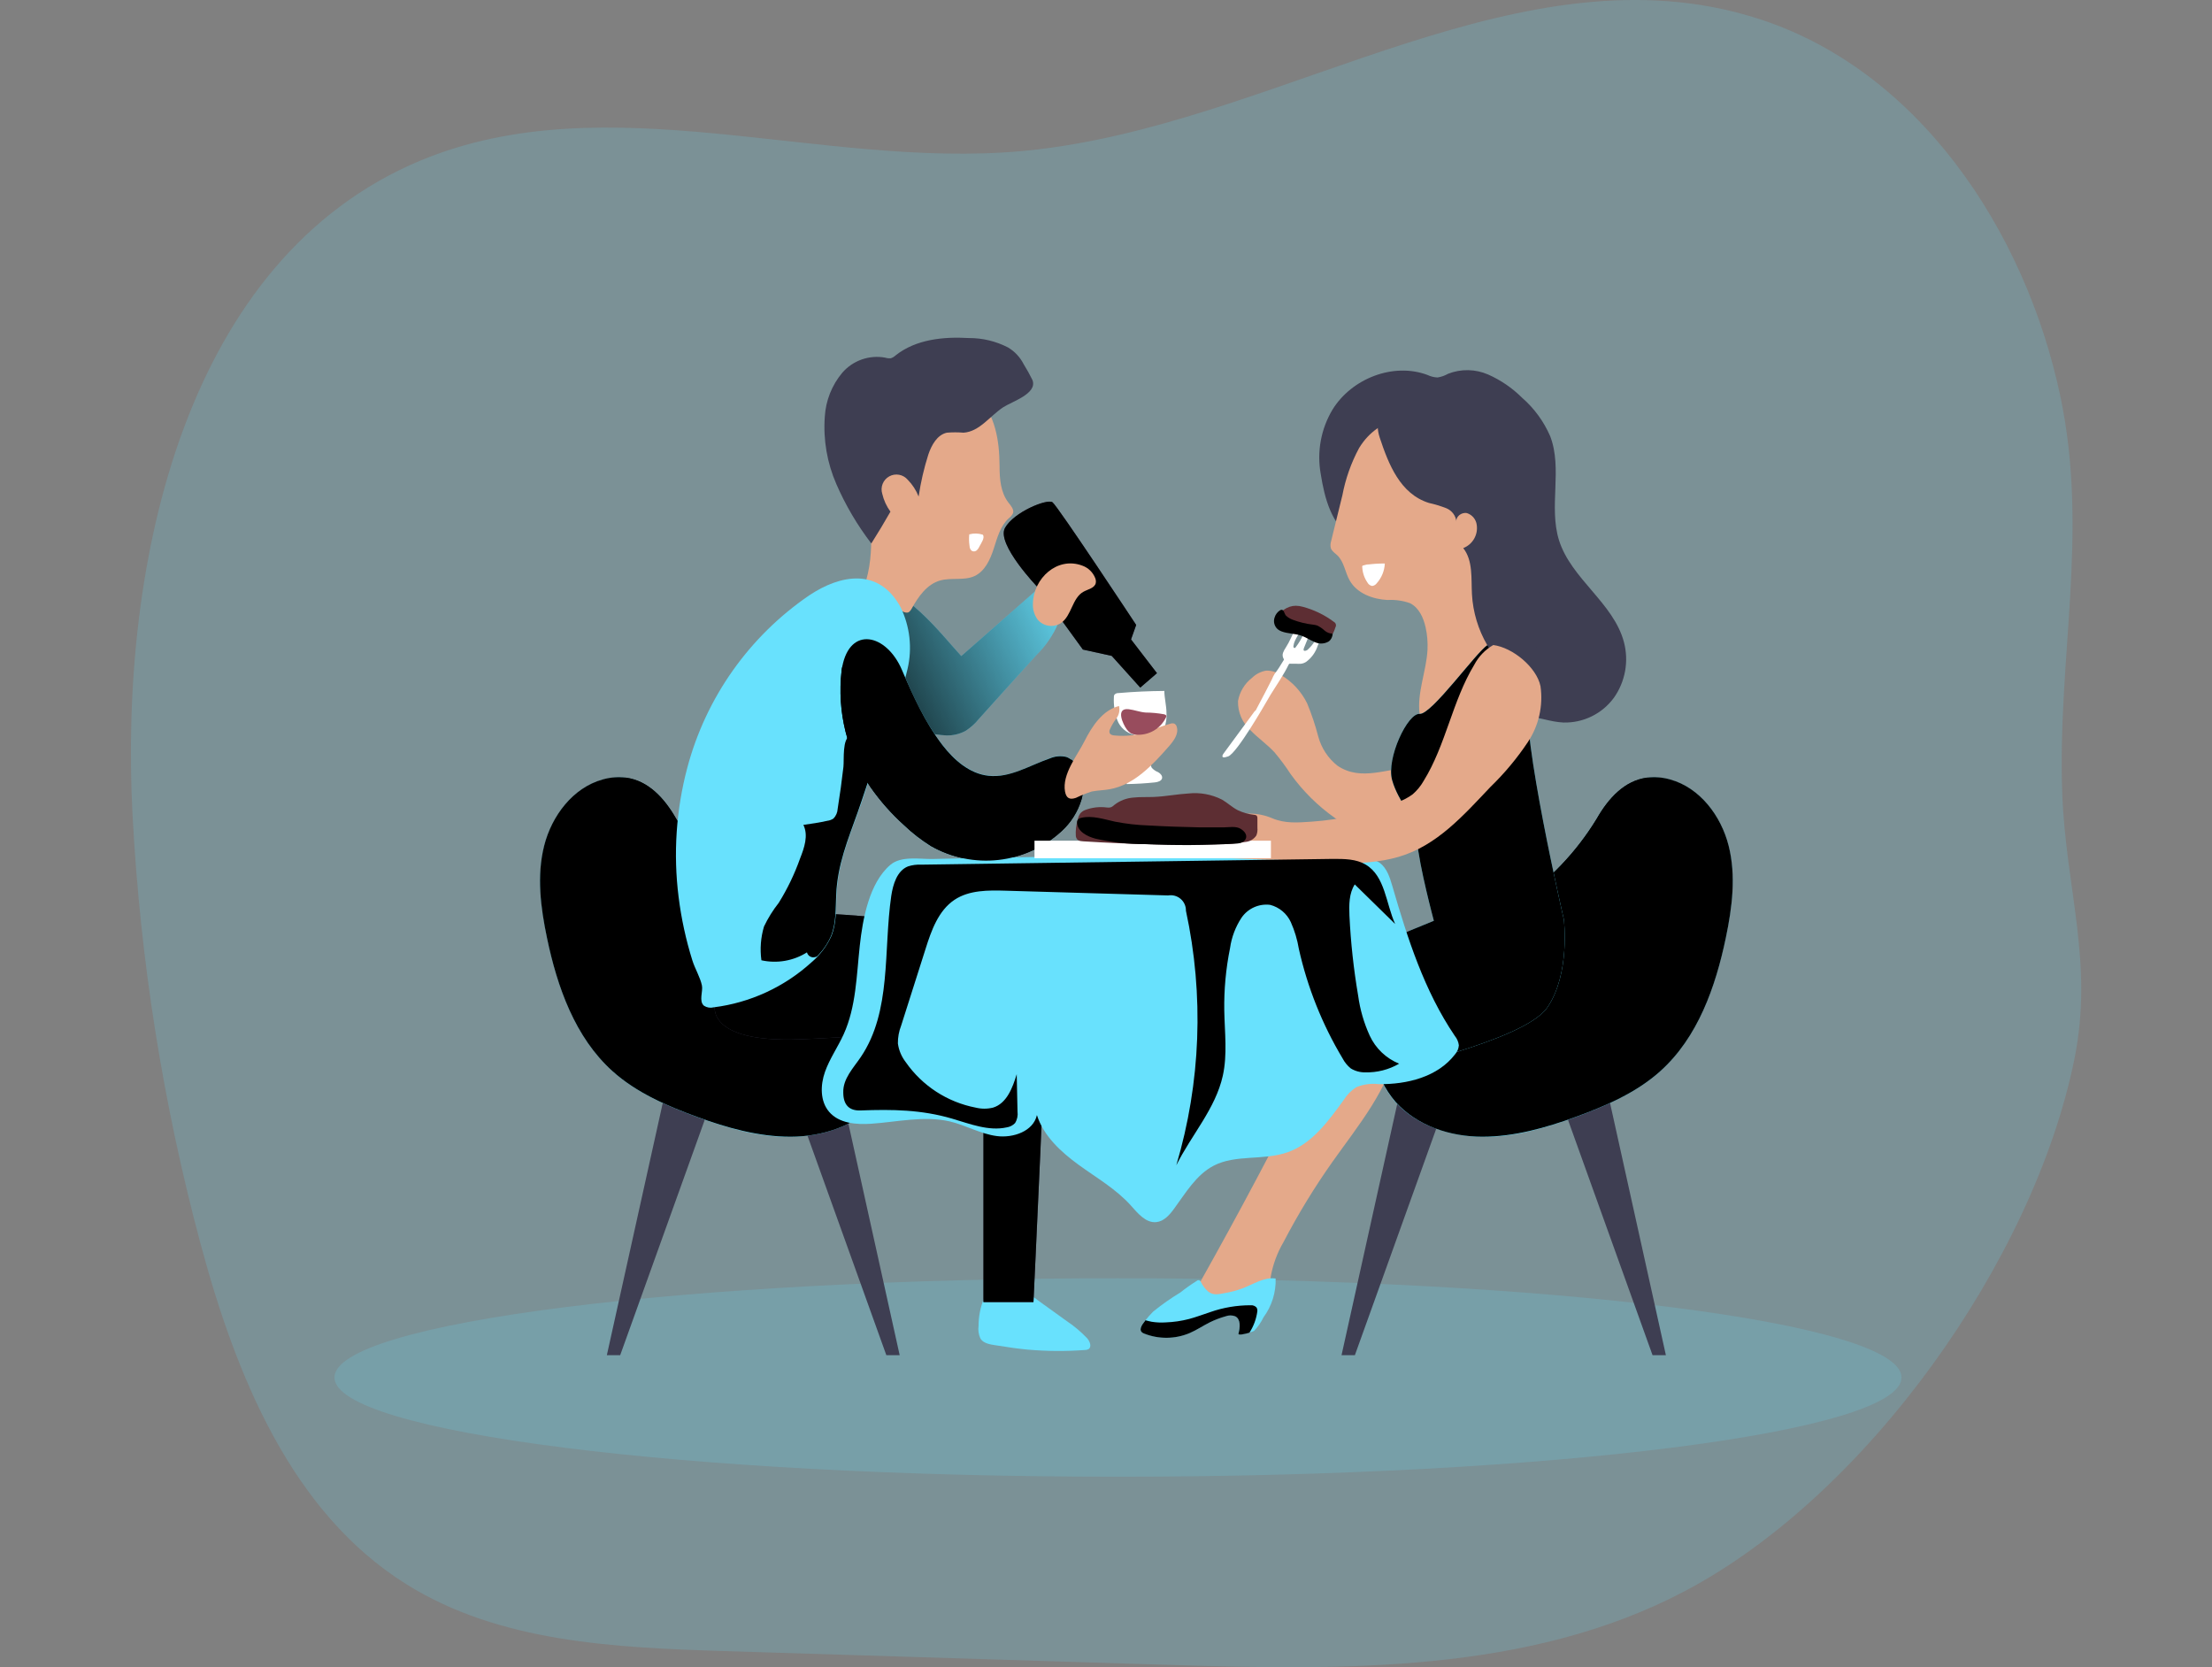 <svg width="406" height="306" viewBox="0 0 406 306" fill="none" xmlns="http://www.w3.org/2000/svg">
<rect x="0" y="0" width="406" height="306" fill="#808080" stroke="none"/>
<g clip-path="url(#clip0_1_3)">
<path opacity="0.18" d="M193.129 27.075C191.296 27.34 189.462 27.552 187.629 27.722C150.624 31.102 111.468 15.196 77.165 29.47C34.036 47.485 21.86 102.961 24.329 149.62C25.733 176.251 29.928 202.662 36.844 228.419C43.308 252.453 53.46 277.579 74.569 290.761C91.662 301.475 112.856 302.408 132.991 303.043L213.835 305.555C246.315 306.562 280.47 307.197 309.209 292.054C342.664 274.431 373.247 231.333 380.739 194.424C384.321 176.737 379.202 163.226 378.524 145.805C377.57 120.955 383.452 97.895 378.185 72.812C371.752 42.208 351.915 12.409 322.021 3.211C279.643 -9.898 237.17 20.919 193.129 27.075Z" fill="#68E1FD"/>
<path opacity="0.18" d="M205.199 271.04C284.624 271.04 349.011 262.885 349.011 252.824C349.011 242.763 284.624 234.608 205.199 234.608C125.774 234.608 61.386 242.763 61.386 252.824C61.386 262.885 125.774 271.04 205.199 271.04Z" fill="#68E1FD"/>
<path d="M176.439 120.414L190.723 107.888C191.008 107.584 191.377 107.37 191.783 107.274C192.038 107.268 192.291 107.316 192.525 107.417C192.759 107.518 192.969 107.668 193.139 107.857C194.856 109.478 195.058 112.233 194.199 114.459C193.257 116.632 191.9 118.601 190.204 120.255L179.702 131.912C179.002 132.786 178.165 133.541 177.223 134.148C176.158 134.717 174.965 135.005 173.757 134.985C171.025 134.846 168.347 134.172 165.873 133.003C161.634 131.297 157.025 129.294 154.746 125.289C152.245 120.902 152.754 108.397 159.441 107.666C165.672 107.019 172.878 116.567 176.439 120.414Z" fill="#68E1FD"/>
<path d="M176.439 120.414L190.723 107.888C191.008 107.584 191.377 107.37 191.783 107.274C192.038 107.268 192.291 107.316 192.525 107.417C192.759 107.518 192.969 107.668 193.139 107.857C194.856 109.478 195.058 112.233 194.199 114.459C193.257 116.632 191.9 118.601 190.204 120.255L179.702 131.912C179.002 132.786 178.165 133.541 177.223 134.148C176.158 134.717 174.965 135.005 173.757 134.985C171.025 134.846 168.347 134.172 165.873 133.003C161.634 131.297 157.025 129.294 154.746 125.289C152.245 120.902 152.754 108.397 159.441 107.666C165.672 107.019 172.878 116.567 176.439 120.414Z" fill="url(#paint0_linear_1_3)"/>
<path d="M190.458 107.782C190.458 107.782 182.829 99.845 184.46 96.899C186.092 93.953 192.218 91.505 193.171 92.184C194.125 92.862 208.537 114.702 208.537 114.702L207.594 117.362L212.352 123.551L209.289 126.2L204.054 120.382L198.756 119.217L190.458 107.782Z" fill="#3E3E52"/>
<path d="M190.458 107.782C190.458 107.782 182.829 99.845 184.46 96.899C186.092 93.953 192.218 91.505 193.171 92.184C194.125 92.862 208.537 114.702 208.537 114.702L207.594 117.362L212.352 123.551L209.289 126.2L204.054 120.382L198.756 119.217L190.458 107.782Z" fill="url(#paint1_linear_1_3)"/>
<path d="M238.219 201.799C231.571 214.855 224.62 227.748 217.364 240.479C221.648 240.957 225.984 240.513 230.081 239.175C230.925 238.964 231.696 238.524 232.306 237.903C233.111 236.929 233.08 235.551 233.239 234.311C233.641 232.069 234.437 229.916 235.591 227.953C238.252 222.841 241.257 217.916 244.588 213.212C249.346 206.483 254.931 199.881 256.499 191.796C256.688 191.199 256.635 190.552 256.351 189.994C256.082 189.714 255.747 189.504 255.377 189.386C255.007 189.267 254.613 189.243 254.231 189.316C250.764 189.532 247.493 190.996 245.023 193.438" fill="#E4A98A"/>
<path d="M265.009 203.283L256.849 200.835L246.231 248.734H248.679" fill="#3E3E52"/>
<path d="M286.987 203.283L295.157 200.835L305.765 248.734H303.317" fill="#3E3E52"/>
<path d="M306.496 143.092C311.975 144.586 315.874 149.757 317.263 155.268C318.651 160.778 317.898 166.596 316.733 172.159C314.846 181.209 311.583 190.439 304.716 196.628C300.318 200.591 294.744 202.986 289.17 205.031C283.596 207.077 277.916 208.719 272.045 208.666C266.174 208.613 260.113 206.642 256.149 202.308C254.092 199.947 252.733 197.059 252.224 193.969C251.715 190.879 252.076 187.709 253.267 184.812C255.386 179.895 259.731 176.335 264.33 173.558C268.929 170.782 273.868 168.737 278.329 165.716C284.286 161.701 289.303 156.445 293.038 150.308C295.931 145.275 300.148 141.354 306.496 143.092Z" fill="#68E1FD"/>
<path d="M256.181 202.276C260.102 206.642 266.185 208.634 272.077 208.634C277.969 208.634 283.734 206.992 289.202 205C294.67 203.007 300.35 200.559 304.747 196.596C311.625 190.408 314.878 181.167 316.764 172.128C317.93 166.564 318.672 160.746 317.284 155.236C315.896 149.726 311.985 144.554 306.528 143.06C305.152 142.664 303.71 142.549 302.289 142.721C298.22 143.261 295.252 146.44 293.08 150.245C289.346 156.381 284.328 161.638 278.371 165.653C274.975 167.818 271.458 169.788 267.838 171.555C266.672 172.181 265.517 172.816 264.383 173.495C259.774 176.239 255.408 179.853 253.309 184.749C252.111 187.648 251.745 190.825 252.252 193.921C252.759 197.017 254.12 199.911 256.181 202.276V202.276Z" fill="url(#paint2_linear_1_3)"/>
<path d="M258.767 184.6C258.929 185.3 259.268 185.946 259.752 186.476C260.77 187.762 261.798 189.033 262.836 190.291C263.77 191.543 264.935 192.605 266.27 193.417C267.859 194.143 269.601 194.47 271.346 194.371C275.807 194.382 280.236 193.629 284.444 192.145C287.935 191.072 291.085 189.103 293.578 186.434C295.407 184.047 296.838 181.381 297.817 178.539C299.936 173.24 302.056 167.942 302.617 162.294C302.893 159.591 302.808 156.857 303.168 154.155C303.635 150.563 304.906 145.55 302.278 142.753C298.209 143.293 295.242 146.472 293.069 150.277C289.335 156.413 284.317 161.669 278.361 165.685C274.964 167.849 271.447 169.82 267.827 171.587L267.16 172.424C264.394 175.784 260.95 178.687 259.18 182.651C258.862 183.249 258.719 183.925 258.767 184.6V184.6Z" fill="url(#paint3_linear_1_3)"/>
<path d="M245.468 140.527C243.768 139.178 242.543 137.322 241.971 135.229C241.428 133.135 240.741 131.082 239.915 129.082C238.848 126.916 237.172 125.108 235.093 123.879C234.308 123.35 233.38 123.073 232.433 123.085C231.435 123.239 230.511 123.707 229.795 124.42C228.445 125.467 227.532 126.977 227.23 128.659C227.202 129.664 227.391 130.663 227.784 131.588C228.178 132.514 228.766 133.343 229.508 134.021C230.897 135.473 232.582 136.617 233.938 138.09C235.004 139.36 235.992 140.694 236.895 142.085C241.416 148.367 247.917 152.946 255.355 155.088C256.374 155.5 257.514 155.5 258.534 155.088C258.967 154.803 259.347 154.444 259.657 154.028C261.596 151.739 263.387 148.984 263.769 145.942C263.917 144.808 264.002 142.901 263.26 141.915C262.518 140.93 260.674 140.856 259.413 140.856C254.74 140.909 249.876 143.526 245.468 140.527Z" fill="#E4A98A"/>
<path d="M244.577 75.175C248.096 69.474 255.726 66.475 261.999 68.817C262.58 69.096 263.21 69.254 263.853 69.283C264.532 69.176 265.186 68.946 265.782 68.605C266.958 68.142 268.214 67.916 269.478 67.94C270.742 67.963 271.989 68.236 273.147 68.743C275.455 69.766 277.556 71.202 279.346 72.982C281.581 74.924 283.352 77.343 284.528 80.061C286.828 86.037 284.232 92.968 286.139 99.135C288.364 106.246 296.143 110.633 298.061 117.839C298.522 119.576 298.596 121.394 298.277 123.162C297.958 124.931 297.255 126.609 296.217 128.076C295.154 129.523 293.756 130.692 292.143 131.481C290.53 132.271 288.75 132.659 286.955 132.611C284.645 132.505 282.43 131.636 280.131 131.371C279.046 131.358 277.972 131.165 276.951 130.799C276.162 130.368 275.478 129.767 274.949 129.04C270.71 123.742 268.961 116.79 264.998 111.258C260.6 105.112 254.051 103.385 248.297 99.04C244.344 96.062 243.168 91.696 242.405 86.949C241.688 82.891 242.46 78.71 244.577 75.175V75.175Z" fill="#3E3E52"/>
<path d="M244.811 97.313L244.323 99.315C244.187 99.726 244.165 100.165 244.26 100.587C244.44 101.17 245.023 101.509 245.457 101.922C246.718 103.12 246.888 105.101 247.746 106.574C249.092 108.927 251.985 109.987 254.676 110.124C256.076 110.041 257.477 110.24 258.799 110.707C260.441 111.523 261.278 113.388 261.67 115.179C261.963 116.518 262.077 117.89 262.01 119.259C261.798 123.222 260.07 127.09 260.558 131.022C263.981 130.693 267.139 129.093 270.201 127.514C273.264 125.935 276.761 123.89 277.566 120.478C278.679 115.741 274.896 111.078 274.249 106.532C273.423 100.714 274.122 94.78 273.327 88.941C273.099 86.259 272.135 83.692 270.54 81.523C269.432 80.262 268.094 79.222 266.598 78.46C260.6 75.207 253.161 76.087 249.442 82.254C247.989 84.96 246.96 87.873 246.39 90.891L244.811 97.313Z" fill="#E4A98A"/>
<path d="M276.135 118.39C276.135 118.39 275.076 117.161 273.041 118.39C271.006 119.619 262.73 131.234 260.558 131.032C258.385 130.831 254.401 139.181 255.524 143.198C256.647 147.214 259.763 149.927 260.113 154.409C260.462 158.892 263.175 169.002 263.175 169.002L246.22 175.943C246.22 175.943 251.889 197.783 252.939 197.137C253.988 196.49 279.696 191.118 283.977 184.95C288.258 178.783 287.04 168.768 287.04 168.768C287.04 168.768 279.113 134.54 280.512 127.747C280.954 125.922 280.761 124.002 279.966 122.301C279.17 120.6 277.819 119.221 276.135 118.39Z" fill="#68E1FD"/>
<path d="M276.135 118.39C276.135 118.39 275.076 117.161 273.041 118.39C271.006 119.619 262.73 131.234 260.558 131.032C258.385 130.831 254.401 139.181 255.524 143.198C256.647 147.214 259.763 149.927 260.113 154.409C260.462 158.892 263.175 169.002 263.175 169.002L246.22 175.943C246.22 175.943 251.889 197.783 252.939 197.137C253.988 196.49 279.696 191.118 283.977 184.95C288.258 178.783 287.04 168.768 287.04 168.768C287.04 168.768 279.113 134.54 280.512 127.747C280.954 125.922 280.761 124.002 279.966 122.301C279.17 120.6 277.819 119.221 276.135 118.39Z" fill="url(#paint4_linear_1_3)"/>
<path d="M130.161 203.283L122.002 200.835L111.383 248.734H113.831" fill="#3E3E52"/>
<path d="M146.354 203.283L154.524 200.835L165.131 248.734H162.684" fill="#3E3E52"/>
<path d="M199.116 247.78C199.349 247.788 199.58 247.733 199.784 247.621C200.43 247.218 200.049 246.212 199.551 245.639C198.417 244.441 197.151 243.375 195.778 242.46L190.48 238.645C189.989 238.211 189.417 237.879 188.796 237.67C188.176 237.46 187.519 237.378 186.866 237.427L182.33 237.225C182.003 237.187 181.672 237.231 181.366 237.352C181.017 237.559 180.75 237.881 180.614 238.264C179.955 239.879 179.613 241.606 179.607 243.35C179.503 244.121 179.613 244.906 179.925 245.618C180.54 246.741 182.193 246.805 183.305 246.996C185.075 247.292 186.845 247.536 188.604 247.706C192.1 248.015 195.616 248.039 199.116 247.78V247.78Z" fill="#68E1FD"/>
<path d="M110.663 143.092C105.184 144.586 101.284 149.757 99.896 155.268C98.508 160.778 99.26 166.596 100.426 172.159C102.312 181.209 105.576 190.439 112.443 196.628C116.841 200.591 122.415 202.986 127.989 205.031C133.563 207.077 139.243 208.719 145.114 208.666C150.984 208.613 157.057 206.642 161.009 202.308C163.066 199.947 164.425 197.059 164.934 193.969C165.443 190.879 165.082 187.709 163.892 184.812C161.772 179.895 157.427 176.335 152.828 173.558C148.229 170.782 143.291 168.737 138.83 165.716C132.873 161.701 127.855 156.445 124.121 150.308C121.228 145.275 117.01 141.354 110.663 143.092Z" fill="#68E1FD"/>
<path d="M160.977 202.276C157.057 206.642 150.984 208.634 145.082 208.634C139.179 208.634 133.425 206.992 127.957 205C122.489 203.007 116.809 200.559 112.411 196.596C105.544 190.408 102.28 181.167 100.394 172.128C99.228 166.564 98.487 160.746 99.875 155.236C101.263 149.726 105.173 144.554 110.631 143.06C112.007 142.664 113.448 142.549 114.87 142.721C118.939 143.261 121.906 146.44 124.079 150.245C127.813 156.381 132.831 161.638 138.787 165.653C142.184 167.818 145.701 169.788 149.321 171.555C150.486 172.181 151.641 172.816 152.786 173.495C157.385 176.239 161.751 179.853 163.849 184.749C165.048 187.648 165.414 190.825 164.907 193.921C164.399 197.017 163.039 199.911 160.977 202.276V202.276Z" fill="url(#paint5_linear_1_3)"/>
<path d="M158.424 184.6C158.262 185.3 157.922 185.946 157.438 186.476C156.431 187.758 155.393 189.03 154.354 190.291C153.423 191.546 152.257 192.607 150.921 193.417C149.331 194.143 147.589 194.47 145.845 194.371C141.384 194.382 136.954 193.629 132.747 192.145C129.255 191.072 126.106 189.103 123.612 186.434C121.784 184.047 120.353 181.381 119.373 178.539C117.254 173.24 115.135 167.942 114.573 162.294C114.298 159.591 114.382 156.857 114.022 154.155C113.556 150.563 112.284 145.55 114.912 142.753C118.981 143.293 121.949 146.472 124.121 150.277C127.855 156.413 132.873 161.669 138.83 165.685C142.227 167.849 145.743 169.82 149.363 171.587L150.031 172.424C152.797 175.784 156.241 178.687 158.01 182.651C158.328 183.249 158.471 183.925 158.424 184.6V184.6Z" fill="url(#paint6_linear_1_3)"/>
<path d="M131.221 184.399C131.221 184.399 129.377 191.425 146.767 190.757C164.157 190.09 180.508 187.811 180.508 187.811V238.974H189.685C189.685 238.974 192.218 185.914 192.218 177.744C192.218 169.574 151.324 167.677 151.324 167.677L131.221 184.399Z" fill="#3E3E52"/>
<path d="M131.221 184.399C131.221 184.399 129.377 191.425 146.767 190.757C164.157 190.09 180.508 187.811 180.508 187.811V238.974H189.685C189.685 238.974 192.218 185.914 192.218 177.744C192.218 169.574 151.324 167.677 151.324 167.677L131.221 184.399Z" fill="url(#paint7_linear_1_3)"/>
<path d="M183.464 85.497C183.464 87.86 183.644 90.382 185.096 92.247C185.552 92.83 186.156 93.498 185.933 94.197C185.758 94.565 185.492 94.882 185.16 95.119C183.602 96.528 183.04 98.701 182.394 100.704C181.748 102.706 180.783 104.836 178.876 105.727C176.968 106.617 174.584 105.96 172.518 106.553C170.133 107.253 168.554 109.489 167.357 111.672C167.177 111.979 166.975 112.329 166.626 112.424C166.349 112.468 166.066 112.419 165.82 112.286C163.402 111.337 161.089 110.137 158.922 108.704C158.751 108.615 158.614 108.474 158.53 108.302C158.48 108.091 158.506 107.87 158.604 107.676C160.924 101.181 159.504 94.038 159.229 87.15C159.091 83.685 159.303 80.05 160.999 77.019C163.51 72.547 168.872 70.29 174.001 70.184C175.061 70.107 176.124 70.278 177.106 70.682C178.004 71.191 178.795 71.867 179.437 72.674C182.68 76.267 183.433 80.76 183.464 85.497Z" fill="#E4A98A"/>
<path d="M184.111 74.762C181.673 76.373 179.777 79.223 176.862 79.414C175.84 79.329 174.812 79.329 173.789 79.414C172.009 79.817 170.992 81.671 170.398 83.399C169.594 85.925 168.996 88.512 168.607 91.135C168.156 89.981 167.474 88.932 166.604 88.051C166.198 87.573 165.638 87.251 165.021 87.138C164.404 87.026 163.767 87.129 163.218 87.432C162.668 87.735 162.24 88.218 162.006 88.8C161.771 89.382 161.745 90.027 161.931 90.626C162.207 91.811 162.719 92.928 163.436 93.911C162.313 95.882 161.143 97.828 159.928 99.75C157.35 96.391 155.194 92.729 153.507 88.846C151.807 84.953 151.079 80.705 151.387 76.468C151.566 73.524 152.679 70.713 154.566 68.446C155.52 67.33 156.751 66.484 158.134 65.991C159.517 65.498 161.005 65.376 162.45 65.638C162.792 65.75 163.153 65.79 163.51 65.755C163.838 65.643 164.138 65.462 164.39 65.225C168.077 62.289 173.122 61.77 177.827 62.046C180.329 62.032 182.798 62.625 185.022 63.773C186.247 64.502 187.239 65.564 187.883 66.835C188.474 67.782 189.015 68.758 189.505 69.76C190.458 72.272 185.7 73.702 184.111 74.762Z" fill="#3E3E52"/>
<path d="M148.505 109.287C137.501 116.815 129.566 128.044 126.145 140.93C124.094 148.659 123.554 156.712 124.555 164.646C125.049 168.6 125.897 172.501 127.088 176.303C127.554 177.786 128.54 179.418 128.837 180.891C129.059 181.951 128.222 183.763 129.218 184.6C129.478 184.766 129.769 184.877 130.073 184.927C130.378 184.976 130.689 184.962 130.988 184.886C137.655 184.05 143.904 181.182 148.886 176.674C150.491 175.328 151.77 173.636 152.627 171.725C153.549 169.383 153.422 166.776 153.528 164.307C153.771 158.754 155.647 154.197 157.48 149.111C159.314 144.024 160.797 138.779 162.853 133.703C164.449 130.18 165.698 126.51 166.583 122.745C167.462 118.944 167.009 114.957 165.301 111.449C161.327 104.169 154.333 105.398 148.505 109.287Z" fill="#68E1FD"/>
<path d="M166.53 122.703C165.645 126.468 164.396 130.138 162.8 133.66C161.857 135.992 161.03 138.344 160.246 140.707C159.303 143.484 158.413 146.292 157.427 149.079C155.626 154.155 153.708 158.712 153.475 164.265C153.369 166.776 153.475 169.383 152.574 171.683C151.961 173.127 151.072 174.437 149.957 175.54C149.607 175.921 149.225 176.282 148.844 176.6C143.887 181.155 137.65 184.077 130.977 184.971C130.681 185.046 130.372 185.06 130.07 185.012C129.767 184.965 129.478 184.857 129.218 184.696C128.222 183.848 129.059 182.078 128.837 180.976C128.54 179.503 127.554 177.871 127.088 176.388C125.902 172.584 125.054 168.684 124.555 164.731C123.55 156.798 124.086 148.745 126.134 141.015C129.564 128.13 137.502 116.903 148.505 109.372C154.333 105.483 161.327 104.254 165.248 111.491C166.932 114.976 167.384 118.928 166.53 122.703V122.703Z" fill="url(#paint8_linear_1_3)"/>
<path d="M159.769 144.512C161.558 147.066 163.63 149.409 165.947 151.495C167.46 152.941 169.119 154.227 170.896 155.331C174.662 157.462 179.006 158.344 183.304 157.848C187.602 157.353 191.632 155.507 194.814 152.576C196.549 151.008 197.824 148.997 198.502 146.758C198.828 145.639 198.892 144.459 198.69 143.311C198.488 142.163 198.025 141.076 197.336 140.135C196.92 139.576 196.354 139.146 195.704 138.895C194.695 138.648 193.632 138.745 192.684 139.171C188.964 140.485 185.351 142.827 181.43 142.35C177.965 141.958 175.072 139.425 172.952 136.67C169.773 132.558 167.558 127.747 165.534 122.894C162.641 116.122 155.615 114.66 154.471 123.063C153.587 130.618 155.469 138.237 159.769 144.512V144.512Z" fill="#68E1FD"/>
<path d="M198.502 146.758C197.825 149 196.55 151.015 194.814 152.587C191.625 155.508 187.593 157.344 183.296 157.832C178.999 158.319 174.658 157.433 170.896 155.3C169.119 154.195 167.46 152.91 165.947 151.463C163.63 149.377 161.558 147.034 159.769 144.48C155.485 138.222 153.604 130.629 154.471 123.095C154.471 122.873 154.534 122.65 154.577 122.438C155.997 114.787 162.715 116.345 165.534 122.936C167.59 127.737 169.773 132.558 172.952 136.712C175.072 139.457 177.943 142.011 181.43 142.382C185.351 142.827 188.964 140.485 192.684 139.203C193.633 138.782 194.694 138.686 195.704 138.927C196.071 139.054 196.409 139.252 196.7 139.51C196.932 139.705 197.142 139.925 197.325 140.167C198.013 141.102 198.477 142.183 198.681 143.326C198.885 144.469 198.824 145.643 198.502 146.758V146.758Z" fill="url(#paint9_linear_1_3)"/>
<path d="M248.689 157.292C250.278 157.164 251.867 157.535 253.235 158.352C254.56 159.337 255.09 161.043 255.545 162.59C258.332 172.202 261.427 181.888 267.033 190.143C267.434 190.63 267.687 191.222 267.764 191.849C267.722 192.466 267.476 193.051 267.064 193.512C263.885 197.667 258.258 199.055 253.055 198.981C251.659 198.815 250.244 199.008 248.943 199.542C248.021 200.127 247.242 200.913 246.665 201.842C243.857 205.71 240.869 209.885 236.365 211.474C231.861 213.064 226.827 211.824 222.716 213.975C219.537 215.65 217.619 218.967 215.478 221.87C214.662 222.993 213.634 224.159 212.246 224.307C210.296 224.509 208.834 222.676 207.52 221.213C204.817 218.214 201.246 216.169 197.982 213.795C194.718 211.421 191.539 208.497 190.321 204.661C189.664 207.628 185.997 208.899 182.987 208.518C179.978 208.136 177.244 206.504 174.287 205.816C169.603 204.756 164.75 205.911 159.939 206.25C157.152 206.441 153.994 206.187 152.182 204.067C150.508 202.117 150.561 199.161 151.419 196.734C152.277 194.307 153.793 192.167 154.852 189.825C157.141 184.781 157.205 179.058 157.809 173.558C158.328 168.79 159.504 162.06 163.436 158.722C165.375 157.09 168.639 157.663 171.045 157.663C174.595 157.578 178.145 157.493 181.642 157.43C195.941 157.147 210.24 157.023 224.538 157.059C232.599 157.094 240.65 157.172 248.689 157.292Z" fill="#68E1FD"/>
<path d="M262.275 92.311C263.357 92.553 264.419 92.875 265.454 93.275C265.972 93.485 266.422 93.835 266.753 94.286C267.084 94.737 267.284 95.271 267.329 95.829C267.117 94.844 268.262 93.964 269.247 94.176C269.726 94.328 270.151 94.614 270.47 95.002C270.79 95.389 270.991 95.86 271.049 96.359C271.176 97.242 271 98.142 270.55 98.912C270.099 99.681 269.401 100.276 268.569 100.598C270.381 102.897 270.01 106.14 270.169 109.075C270.355 112.365 271.318 115.565 272.978 118.411C273.995 120.278 275.449 121.871 277.216 123.053C278.456 123.816 280.3 124.197 281.233 123.053C281.641 122.442 281.855 121.721 281.847 120.986C282.843 109.806 283.119 98.256 279.346 87.701C278.554 85.302 277.385 83.045 275.881 81.014C272.702 76.892 267.615 74.529 262.476 73.692C257.548 72.897 251.275 74.296 253.246 80.336C254.857 85.179 256.976 90.658 262.275 92.311Z" fill="#3E3E52"/>
<path d="M274.08 118.39C272.596 119.241 271.386 120.499 270.593 122.014C266.566 128.648 265.39 136.712 261.31 143.314C260.779 144.251 260.091 145.09 259.276 145.794C258.468 146.386 257.58 146.857 256.637 147.193C251.556 149.208 246.194 150.427 240.741 150.806C238.156 150.987 235.867 151.177 233.504 150.181C232.209 149.627 230.817 149.339 229.409 149.333C228.001 149.327 226.606 149.605 225.308 150.148C224.009 150.692 222.833 151.491 221.849 152.498C220.865 153.504 220.093 154.699 219.579 156.01C219.511 156.152 219.476 156.308 219.476 156.465C219.476 156.623 219.511 156.779 219.579 156.921C219.759 157.239 220.194 157.292 220.565 157.302L225.948 157.525L233.186 157.811H234.479C241.653 158.097 249.706 159.316 256.732 157.26C263.758 155.204 268.643 149.62 273.56 144.438C276.14 141.942 278.445 139.178 280.438 136.193C282.441 133.173 283.263 129.522 282.748 125.935C282.017 122.449 277.64 118.846 274.08 118.39Z" fill="#E4A98A"/>
<path d="M198.502 146.758C197.825 149 196.55 151.015 194.814 152.587C191.625 155.508 187.593 157.344 183.296 157.832C178.999 158.319 174.658 157.433 170.896 155.3C169.119 154.195 167.46 152.91 165.947 151.463C163.63 149.377 161.558 147.034 159.769 144.48C155.485 138.222 153.604 130.629 154.471 123.095C154.471 122.873 154.534 122.65 154.577 122.438C154.619 122.226 154.874 122.035 155.022 121.834C156.304 124.176 157.576 126.518 158.858 128.849C162.811 136.077 166.912 143.494 173.312 148.676C175.108 150.237 177.235 151.368 179.533 151.983C184.492 153.042 189.42 150.425 193.807 147.85C193.256 144.798 194.03 139.224 196.711 139.446C196.943 139.641 197.153 139.862 197.336 140.103C198.032 141.047 198.499 142.139 198.702 143.294C198.904 144.449 198.835 145.635 198.502 146.758V146.758Z" fill="url(#paint10_linear_1_3)"/>
<path d="M160.246 140.707C159.303 143.484 158.413 146.292 157.427 149.079C155.626 154.155 153.708 158.712 153.475 164.265C153.369 166.776 153.475 169.383 152.574 171.683C151.961 173.127 151.072 174.437 149.957 175.54V175.54C149.857 175.596 149.75 175.635 149.639 175.656C149.482 175.705 149.317 175.72 149.155 175.703C148.992 175.685 148.834 175.635 148.692 175.555C148.549 175.474 148.424 175.366 148.324 175.236C148.225 175.106 148.153 174.957 148.113 174.798C145.626 176.364 142.621 176.886 139.752 176.25C139.466 174.173 139.629 172.059 140.228 170.051C140.967 168.502 141.877 167.041 142.941 165.695C144.528 163.14 145.835 160.423 146.841 157.589C147.625 155.596 148.409 153.35 147.456 151.4C148.929 151.209 150.402 150.965 151.864 150.647C152.267 150.599 152.653 150.454 152.987 150.224C153.448 149.742 153.719 149.109 153.75 148.443C154.164 145.879 154.513 143.314 154.81 140.729C154.948 139.425 154.566 135.525 156.06 135.049C157.777 134.551 159.335 137.783 160.246 140.707Z" fill="url(#paint11_linear_1_3)"/>
<path d="M230.303 130.513L224.538 138.355C224.538 138.355 223.786 139.415 225.418 138.832C227.05 138.249 232.359 128.955 232.359 128.955C233.419 127.037 234.733 125.225 235.824 123.307C236.057 122.904 236.269 122.491 236.481 122.067C236.516 121.97 236.579 121.886 236.661 121.824C236.749 121.804 236.839 121.804 236.926 121.824C237.266 121.824 237.605 121.824 237.933 121.824C238.226 121.845 238.52 121.845 238.813 121.824C239.15 121.774 239.472 121.651 239.756 121.463C240.762 120.713 241.504 119.663 241.875 118.464C242.16 117.932 242.253 117.319 242.14 116.726C241.814 116.992 241.544 117.32 241.345 117.691C240.996 118.207 240.595 118.687 240.148 119.121C240.064 119.222 239.961 119.304 239.844 119.362C239.728 119.42 239.6 119.454 239.47 119.46C239.407 119.454 239.348 119.428 239.3 119.386C239.215 119.291 239.3 119.142 239.3 119.015L240.731 115.497C240.82 115.332 240.842 115.138 240.794 114.957C240.599 114.979 240.411 115.04 240.24 115.137C240.068 115.233 239.918 115.363 239.798 115.518C239.555 115.823 239.352 116.158 239.194 116.514C238.822 117.323 238.36 118.087 237.817 118.793C237.779 118.858 237.718 118.907 237.647 118.931C237.597 118.936 237.547 118.924 237.505 118.897C237.462 118.87 237.43 118.83 237.414 118.782C237.387 118.689 237.387 118.59 237.414 118.496C237.583 117.193 238.781 116.186 238.866 114.882C238.371 115.017 237.942 115.325 237.658 115.751C237.38 116.177 237.142 116.628 236.948 117.097C236.675 117.693 236.363 118.27 236.015 118.825C235.797 119.137 235.619 119.475 235.485 119.831C235.427 120.005 235.407 120.19 235.425 120.372C235.443 120.555 235.5 120.732 235.591 120.891C235.615 120.923 235.633 120.959 235.644 120.997C235.655 121.035 235.655 121.075 235.644 121.114L234.743 122.565C234.489 122.968 234.214 123.328 233.938 123.699C233.752 124.006 233.592 124.329 233.461 124.664C233.048 125.48 232.635 126.295 232.211 127.101L230.462 130.418L230.303 130.513Z" fill="white"/>
<path d="M234.584 112.805C234.438 112.94 234.319 113.102 234.235 113.282C234.171 113.504 234.171 113.739 234.235 113.961C234.441 114.48 234.777 114.939 235.211 115.291C235.646 115.644 236.163 115.879 236.714 115.974C237.796 116.163 238.859 116.443 239.894 116.811C240.816 117.256 241.674 118.04 242.691 117.956C243.019 117.903 243.332 117.781 243.61 117.598C243.888 117.416 244.124 117.176 244.302 116.896C244.65 116.34 244.924 115.742 245.118 115.116C245.164 115.033 245.194 114.942 245.204 114.848C245.215 114.754 245.207 114.659 245.18 114.568C245.154 114.477 245.109 114.392 245.049 114.319C244.989 114.246 244.915 114.185 244.832 114.141C243.128 112.865 241.197 111.926 239.141 111.375C237.308 110.856 235.994 111.396 234.584 112.805Z" fill="#5D2E33"/>
<path d="M236.036 112.996C236.393 113.33 236.815 113.586 237.276 113.749C238.454 114.193 239.682 114.492 240.932 114.639C241.205 114.666 241.475 114.719 241.737 114.798C242.235 115.028 242.693 115.335 243.094 115.709C243.504 116.08 244.035 116.291 244.588 116.302C244.59 116.58 244.527 116.854 244.404 117.102C244.28 117.351 244.1 117.567 243.878 117.733C243.488 117.965 243.046 118.095 242.592 118.112C242.138 118.128 241.688 118.031 241.282 117.828C240.445 117.489 239.692 116.959 238.834 116.663C237.658 116.26 236.354 116.324 235.199 115.879C234.945 115.785 234.708 115.649 234.5 115.476C234.209 115.216 234.001 114.877 233.901 114.5C233.801 114.124 233.814 113.726 233.938 113.356C234.106 112.781 234.484 112.289 234.998 111.979C235.665 111.672 235.697 112.636 236.036 112.996Z" fill="url(#paint12_linear_1_3)"/>
<path d="M234.139 234.661C232.02 234.343 230.06 235.72 228.057 236.462C226.966 236.87 225.837 237.168 224.687 237.352C223.627 237.554 222.726 237.787 221.773 237.066C221.203 236.576 220.742 235.974 220.416 235.297C220.392 235.22 220.349 235.151 220.291 235.097C220.232 235.042 220.161 235.003 220.083 234.984C220.005 234.965 219.924 234.966 219.847 234.987C219.77 235.009 219.699 235.049 219.643 235.106C218.602 235.753 217.601 236.461 216.644 237.225C214.901 238.277 213.233 239.449 211.652 240.733C211.141 241.249 210.66 241.794 210.211 242.365C209.628 243.075 208.749 244.24 209.978 244.728C212.67 245.807 215.678 245.78 218.35 244.654C219.621 244.103 220.777 243.329 222.006 242.715C222.957 242.234 223.955 241.851 224.984 241.57C225.54 241.358 226.155 241.358 226.711 241.57C227.771 242.1 227.622 243.626 227.315 244.749C227.177 245.279 229.964 244.442 230.197 244.251C230.896 243.519 231.475 242.683 231.914 241.771C233.429 239.716 234.212 237.213 234.139 234.661V234.661Z" fill="#68E1FD"/>
<path d="M231.925 241.793C231.475 242.7 230.893 243.536 230.197 244.272C229.919 244.409 229.628 244.519 229.328 244.601C228.449 244.866 227.209 245.131 227.315 244.77C227.622 243.636 227.76 242.1 226.711 241.591C226.151 241.38 225.533 241.38 224.973 241.591C223.95 241.875 222.957 242.254 222.006 242.725C220.777 243.35 219.621 244.124 218.35 244.675C215.674 245.801 212.663 245.827 209.968 244.749C208.749 244.262 209.628 243.096 210.211 242.386V242.312C210.646 241.768 211.109 241.248 211.599 240.754C213.177 239.467 214.845 238.295 216.591 237.246C217.548 236.482 218.549 235.774 219.59 235.127C219.664 235.074 219.749 235.037 219.839 235.021C219.928 235.004 220.021 235.008 220.109 235.032C220.22 235.1 220.308 235.2 220.363 235.318C220.687 235.993 221.145 236.595 221.709 237.087C222.673 237.808 223.553 237.575 224.634 237.374C225.783 237.184 226.911 236.886 228.004 236.483C230.007 235.71 231.967 234.364 234.086 234.682C234.168 237.225 233.408 239.725 231.925 241.793Z" fill="url(#paint13_linear_1_3)"/>
<path d="M230.78 240.648C230.597 242.057 230.101 243.408 229.328 244.601C228.449 244.866 227.209 245.131 227.315 244.77C227.622 243.636 227.76 242.1 226.711 241.591C226.151 241.38 225.533 241.38 224.973 241.591C223.95 241.875 222.957 242.254 222.006 242.725C220.777 243.35 219.621 244.124 218.35 244.675C215.674 245.8 212.663 245.827 209.968 244.749C208.749 244.262 209.628 243.096 210.211 242.386V242.312C210.603 242.418 210.995 242.524 211.388 242.598C212.235 242.732 213.096 242.771 213.952 242.714C215.401 242.661 216.84 242.452 218.244 242.089C219.568 241.74 220.84 241.242 222.144 240.818C224.528 239.984 227.036 239.561 229.561 239.567C229.757 239.55 229.954 239.578 230.137 239.647C230.321 239.717 230.486 239.827 230.621 239.97C230.745 240.173 230.801 240.411 230.78 240.648Z" fill="url(#paint14_linear_1_3)"/>
<path d="M158 194C163.68 185.596 162.122 174.48 163.584 164.445C163.902 162.325 164.644 159.814 166.657 159.019C167.423 158.769 168.227 158.662 169.031 158.701L244.662 157.642C246.782 157.642 248.901 157.642 250.681 158.701C254.242 160.821 254.369 165.822 256.075 169.595L248.657 162.325C247.598 163.979 247.598 166.087 247.682 168.058C247.919 172.986 248.453 177.894 249.283 182.756C249.626 185.288 250.34 187.755 251.402 190.079C252.483 192.421 254.416 194.262 256.806 195.229C254.92 196.325 252.767 196.875 250.586 196.819C249.649 196.837 248.726 196.587 247.926 196.098C247.298 195.587 246.783 194.952 246.411 194.233C242.688 188.016 239.984 181.244 238.399 174.173C238.12 172.478 237.625 170.825 236.926 169.256C236.57 168.477 236.044 167.788 235.388 167.238C234.732 166.689 233.961 166.292 233.133 166.077C232.128 165.951 231.108 166.102 230.183 166.515C229.258 166.928 228.464 167.586 227.887 168.419C226.773 170.103 226.049 172.014 225.768 174.014C225.002 177.79 224.647 181.638 224.708 185.491C224.782 189.475 225.301 193.523 224.443 197.423C223.108 203.484 218.668 208.317 215.902 213.88C220.409 198.702 221.017 182.633 217.672 167.158C217.681 166.746 217.599 166.338 217.431 165.961C217.264 165.585 217.015 165.251 216.703 164.983C216.391 164.714 216.023 164.518 215.626 164.409C215.23 164.299 214.813 164.279 214.408 164.349L184.619 163.48C181.377 163.385 177.89 163.353 175.188 165.155C172.242 167.126 170.949 170.761 169.89 174.13L165.396 188.256C164.992 189.293 164.79 190.397 164.803 191.51C164.971 192.757 165.464 193.937 166.234 194.932C169.264 199.289 173.877 202.29 179.088 203.294C180.132 203.55 181.223 203.55 182.267 203.294C184.768 202.531 185.859 199.659 186.612 197.158L186.76 204.014C186.861 204.752 186.7 205.502 186.304 206.134C185.898 206.558 185.36 206.834 184.778 206.918C181.44 207.649 178.049 206.282 174.764 205.318C169.148 203.664 163.733 203.59 157.957 203.813C155.838 203.898 154.778 202.753 154.778 200.517C154.693 197.984 156.675 195.971 158 194Z" fill="url(#paint15_linear_1_3)"/>
<path d="M250.819 103.65C251.932 103.491 253.055 103.416 254.178 103.427C254.113 104.774 253.585 106.058 252.684 107.062C252.587 107.195 252.464 107.307 252.321 107.391C252.179 107.475 252.021 107.529 251.858 107.549C251.677 107.52 251.505 107.449 251.356 107.343C251.207 107.236 251.085 107.096 250.999 106.935C250.414 106.091 250.08 105.099 250.035 104.073C250.014 104.015 250.014 103.952 250.035 103.893C250.088 103.829 250.164 103.787 250.247 103.777L251.519 103.438" fill="white"/>
<path d="M177.901 98.076C177.83 98.781 177.848 99.493 177.954 100.195C177.954 100.587 178.145 101.032 178.516 101.17C178.655 101.213 178.804 101.216 178.946 101.181C179.088 101.146 179.218 101.072 179.321 100.969C179.525 100.761 179.687 100.517 179.798 100.248C180.052 99.75 180.858 98.637 180.37 98.129C179.569 97.874 178.712 97.855 177.901 98.076V98.076Z" fill="white"/>
<path d="M233.27 154.303H189.876V157.514H233.27V154.303Z" fill="white"/>
<path d="M197.834 150.383C197.9 150.004 198.044 149.643 198.258 149.323C198.503 149.027 198.821 148.801 199.18 148.666C200.453 148.186 201.826 148.03 203.175 148.21C203.43 148.251 203.691 148.233 203.938 148.157C204.165 148.052 204.37 147.904 204.542 147.723C205.545 146.947 206.753 146.483 208.018 146.387C209.258 146.25 210.529 146.324 211.78 146.271C213.899 146.186 216.018 145.762 218.138 145.635C220.26 145.405 222.403 145.799 224.305 146.769C225.301 147.352 226.149 148.168 227.177 148.698C228.139 149.154 229.171 149.444 230.229 149.556C230.388 149.556 230.542 149.613 230.664 149.715C230.763 149.849 230.808 150.015 230.791 150.181V151.93C230.84 152.408 230.775 152.891 230.6 153.339C230.373 153.679 230.072 153.963 229.72 154.171C229.367 154.378 228.973 154.503 228.565 154.537C226.95 154.828 225.311 154.967 223.67 154.95C215.414 155.13 207.117 154.95 198.872 154.42C198.141 154.367 197.601 154.282 197.463 153.466C197.391 152.424 197.517 151.378 197.834 150.383Z" fill="#5D2E33"/>
<path d="M210.805 151.506C208.737 151.438 206.678 151.204 204.648 150.806C202.592 150.361 200.473 149.62 198.427 150.107C198.22 150.142 198.029 150.238 197.876 150.383C197.805 150.473 197.752 150.577 197.721 150.688C197.69 150.799 197.682 150.915 197.696 151.029C197.77 152.619 199.54 153.53 201.087 153.933C204.042 154.604 207.064 154.938 210.095 154.929C215.744 155.191 221.404 155.155 227.05 154.823C228.788 154.696 229.455 153.233 227.749 152.142C226.849 151.569 225.545 151.856 224.57 151.856C223.129 151.856 221.688 151.856 220.257 151.856C217.057 151.792 213.931 151.686 210.805 151.506Z" fill="url(#paint16_linear_1_3)"/>
<path d="M189.589 110.728C189.518 111.822 189.842 112.905 190.501 113.78C191.023 114.366 191.737 114.746 192.514 114.851C193.292 114.956 194.081 114.779 194.74 114.353C196.721 112.996 196.774 109.743 198.883 108.598C199.71 108.143 200.896 107.952 201.119 107.03C201.178 106.72 201.144 106.4 201.024 106.108C200.816 105.58 200.498 105.102 200.09 104.708C199.682 104.313 199.195 104.01 198.661 103.819C194.051 102.081 189.685 106.161 189.589 110.728Z" fill="#E4A98A"/>
<path d="M208.134 134.858C207.443 134.694 206.802 134.363 206.268 133.894C205.734 133.424 205.323 132.831 205.072 132.166C204.587 130.83 204.375 129.41 204.446 127.991C204.432 127.831 204.461 127.669 204.531 127.525C204.623 127.417 204.739 127.332 204.87 127.277C205 127.222 205.142 127.198 205.284 127.207C208.081 126.963 210.9 126.836 213.708 126.815C213.708 128.065 214.1 129.57 214.1 130.82C214.174 131.786 214.032 132.756 213.687 133.66C213.502 134.109 213.177 134.485 212.761 134.733C212.345 134.981 211.859 135.088 211.377 135.038L211.176 139.595C211.104 140.049 211.182 140.514 211.398 140.919C211.722 141.276 212.125 141.552 212.574 141.725C212.998 141.968 213.401 142.403 213.284 142.869C213.168 143.336 212.511 143.547 211.981 143.6C210.254 143.781 208.526 143.887 206.788 143.908C206.693 143.251 207.308 142.721 207.848 142.392C208.389 142.064 209.088 141.725 209.258 141.078C209.321 140.785 209.321 140.482 209.258 140.188C208.982 138.503 208.41 136.543 208.134 134.858Z" fill="white"/>
<path d="M199.031 136.077C200.441 133.268 202.38 130.344 205.39 129.581C205.48 129.973 205.484 130.38 205.4 130.774C205.315 131.168 205.146 131.538 204.902 131.859C204.408 132.513 203.995 133.225 203.673 133.978C203.609 134.16 203.609 134.358 203.673 134.54C203.8 134.858 204.192 134.953 204.531 134.985C206.621 135.197 208.732 134.955 210.72 134.275C212.069 133.711 213.449 133.222 214.853 132.813C215.077 132.744 215.317 132.744 215.542 132.813C215.658 132.878 215.759 132.968 215.837 133.076C215.916 133.184 215.97 133.307 215.997 133.438C216.368 134.731 215.414 135.992 214.535 136.998C211.547 140.411 208.177 144.024 203.758 144.84C202.698 145.052 201.49 145.052 200.377 145.275C199.384 145.597 198.414 145.987 197.474 146.44C196.329 146.833 195.715 146.504 195.481 145.296C194.899 142.117 197.728 138.662 199.031 136.077Z" fill="#E4A98A"/>
<path d="M213.645 131.096C213.835 131.149 214.058 131.234 214.079 131.424C214.075 131.506 214.053 131.585 214.016 131.658C213.525 132.693 212.729 133.554 211.734 134.122C210.739 134.691 209.593 134.94 208.452 134.837C208.121 134.808 207.8 134.711 207.509 134.551C207.24 134.373 207.006 134.147 206.82 133.883C206.089 132.897 204.701 129.867 207.181 130.174C208.24 130.301 209.183 130.693 210.254 130.778C211.391 130.788 212.525 130.894 213.645 131.096V131.096Z" fill="#984C5D"/>
</g>
<defs>
<linearGradient id="paint0_linear_1_3" x1="160.119" y1="124.769" x2="197.06" y2="107.009" gradientUnits="userSpaceOnUse">
<stop offset="0.01"/>
<stop offset="0.13" stop-opacity="0.69"/>
<stop offset="1" stop-opacity="0"/>
</linearGradient>
<linearGradient id="paint1_linear_1_3" x1="5508.81" y1="4646.44" x2="6255.12" y2="4646.44" gradientUnits="userSpaceOnUse">
<stop offset="0.01"/>
<stop offset="0.13" stop-opacity="0.69"/>
<stop offset="1" stop-opacity="0"/>
</linearGradient>
<linearGradient id="paint2_linear_1_3" x1="-81700.7" y1="13091.4" x2="-85810.3" y2="13091.4" gradientUnits="userSpaceOnUse">
<stop offset="0.01"/>
<stop offset="0.13" stop-opacity="0.69"/>
<stop offset="1" stop-opacity="0"/>
</linearGradient>
<linearGradient id="paint3_linear_1_3" x1="-56030.2" y1="9928.71" x2="-57953.2" y2="9928.71" gradientUnits="userSpaceOnUse">
<stop offset="0.01"/>
<stop offset="0.13" stop-opacity="0.69"/>
<stop offset="1" stop-opacity="0"/>
</linearGradient>
<linearGradient id="paint4_linear_1_3" x1="10403.6" y1="14320.1" x2="11988.7" y2="14320.1" gradientUnits="userSpaceOnUse">
<stop offset="0.01"/>
<stop offset="0.13" stop-opacity="0.69"/>
<stop offset="1" stop-opacity="0"/>
</linearGradient>
<linearGradient id="paint5_linear_1_3" x1="7298.54" y1="13091.4" x2="11408.2" y2="13091.4" gradientUnits="userSpaceOnUse">
<stop offset="0.01"/>
<stop offset="0.13" stop-opacity="0.69"/>
<stop offset="1" stop-opacity="0"/>
</linearGradient>
<linearGradient id="paint6_linear_1_3" x1="5636.78" y1="9928.7" x2="7559.33" y2="9928.7" gradientUnits="userSpaceOnUse">
<stop offset="0.01"/>
<stop offset="0.13" stop-opacity="0.69"/>
<stop offset="1" stop-opacity="0"/>
</linearGradient>
<linearGradient id="paint7_linear_1_3" x1="8634.62" y1="16015.5" x2="12151.9" y2="16015.5" gradientUnits="userSpaceOnUse">
<stop offset="0.01"/>
<stop offset="0.13" stop-opacity="0.69"/>
<stop offset="1" stop-opacity="0"/>
</linearGradient>
<linearGradient id="paint8_linear_1_3" x1="8062.28" y1="14280.9" x2="5381.53" y2="13752.1" gradientUnits="userSpaceOnUse">
<stop offset="0.01"/>
<stop offset="0.13" stop-opacity="0.69"/>
<stop offset="1" stop-opacity="0"/>
</linearGradient>
<linearGradient id="paint9_linear_1_3" x1="9015.28" y1="5312.38" x2="7613.84" y2="7990.56" gradientUnits="userSpaceOnUse">
<stop offset="0.01"/>
<stop offset="0.13" stop-opacity="0.69"/>
<stop offset="1" stop-opacity="0"/>
</linearGradient>
<linearGradient id="paint10_linear_1_3" x1="7328.28" y1="5992.65" x2="9202.08" y2="5992.65" gradientUnits="userSpaceOnUse">
<stop offset="0.01"/>
<stop offset="0.13" stop-opacity="0.69"/>
<stop offset="1" stop-opacity="0"/>
</linearGradient>
<linearGradient id="paint11_linear_1_3" x1="3177.99" y1="7503" x2="3579.26" y2="7503" gradientUnits="userSpaceOnUse">
<stop offset="0.01"/>
<stop offset="0.13" stop-opacity="0.69"/>
<stop offset="1" stop-opacity="0"/>
</linearGradient>
<linearGradient id="paint12_linear_1_3" x1="2773.49" y1="972.862" x2="2882.53" y2="972.862" gradientUnits="userSpaceOnUse">
<stop offset="0.01"/>
<stop offset="0.13" stop-opacity="0.69"/>
<stop offset="1" stop-opacity="0"/>
</linearGradient>
<linearGradient id="paint13_linear_1_3" x1="5702.23" y1="3239.5" x2="5726.08" y2="2866.59" gradientUnits="userSpaceOnUse">
<stop offset="0.01"/>
<stop offset="0.13" stop-opacity="0.69"/>
<stop offset="1" stop-opacity="0"/>
</linearGradient>
<linearGradient id="paint14_linear_1_3" x1="4775.06" y1="1789.46" x2="5208.58" y2="1789.46" gradientUnits="userSpaceOnUse">
<stop offset="0.01"/>
<stop offset="0.13" stop-opacity="0.69"/>
<stop offset="1" stop-opacity="0"/>
</linearGradient>
<linearGradient id="paint15_linear_1_3" x1="21289.5" y1="5239.91" x2="21361.1" y2="11773.2" gradientUnits="userSpaceOnUse">
<stop offset="0.01"/>
<stop offset="0.13" stop-opacity="0.69"/>
<stop offset="1" stop-opacity="0"/>
</linearGradient>
<linearGradient id="paint16_linear_1_3" x1="6471.94" y1="1048.83" x2="7381.12" y2="1048.83" gradientUnits="userSpaceOnUse">
<stop offset="0.01"/>
<stop offset="0.13" stop-opacity="0.69"/>
<stop offset="1" stop-opacity="0"/>
</linearGradient>
<clipPath id="clip0_1_3">
<rect width="406" height="306" fill="white"/>
</clipPath>
</defs>
</svg>
